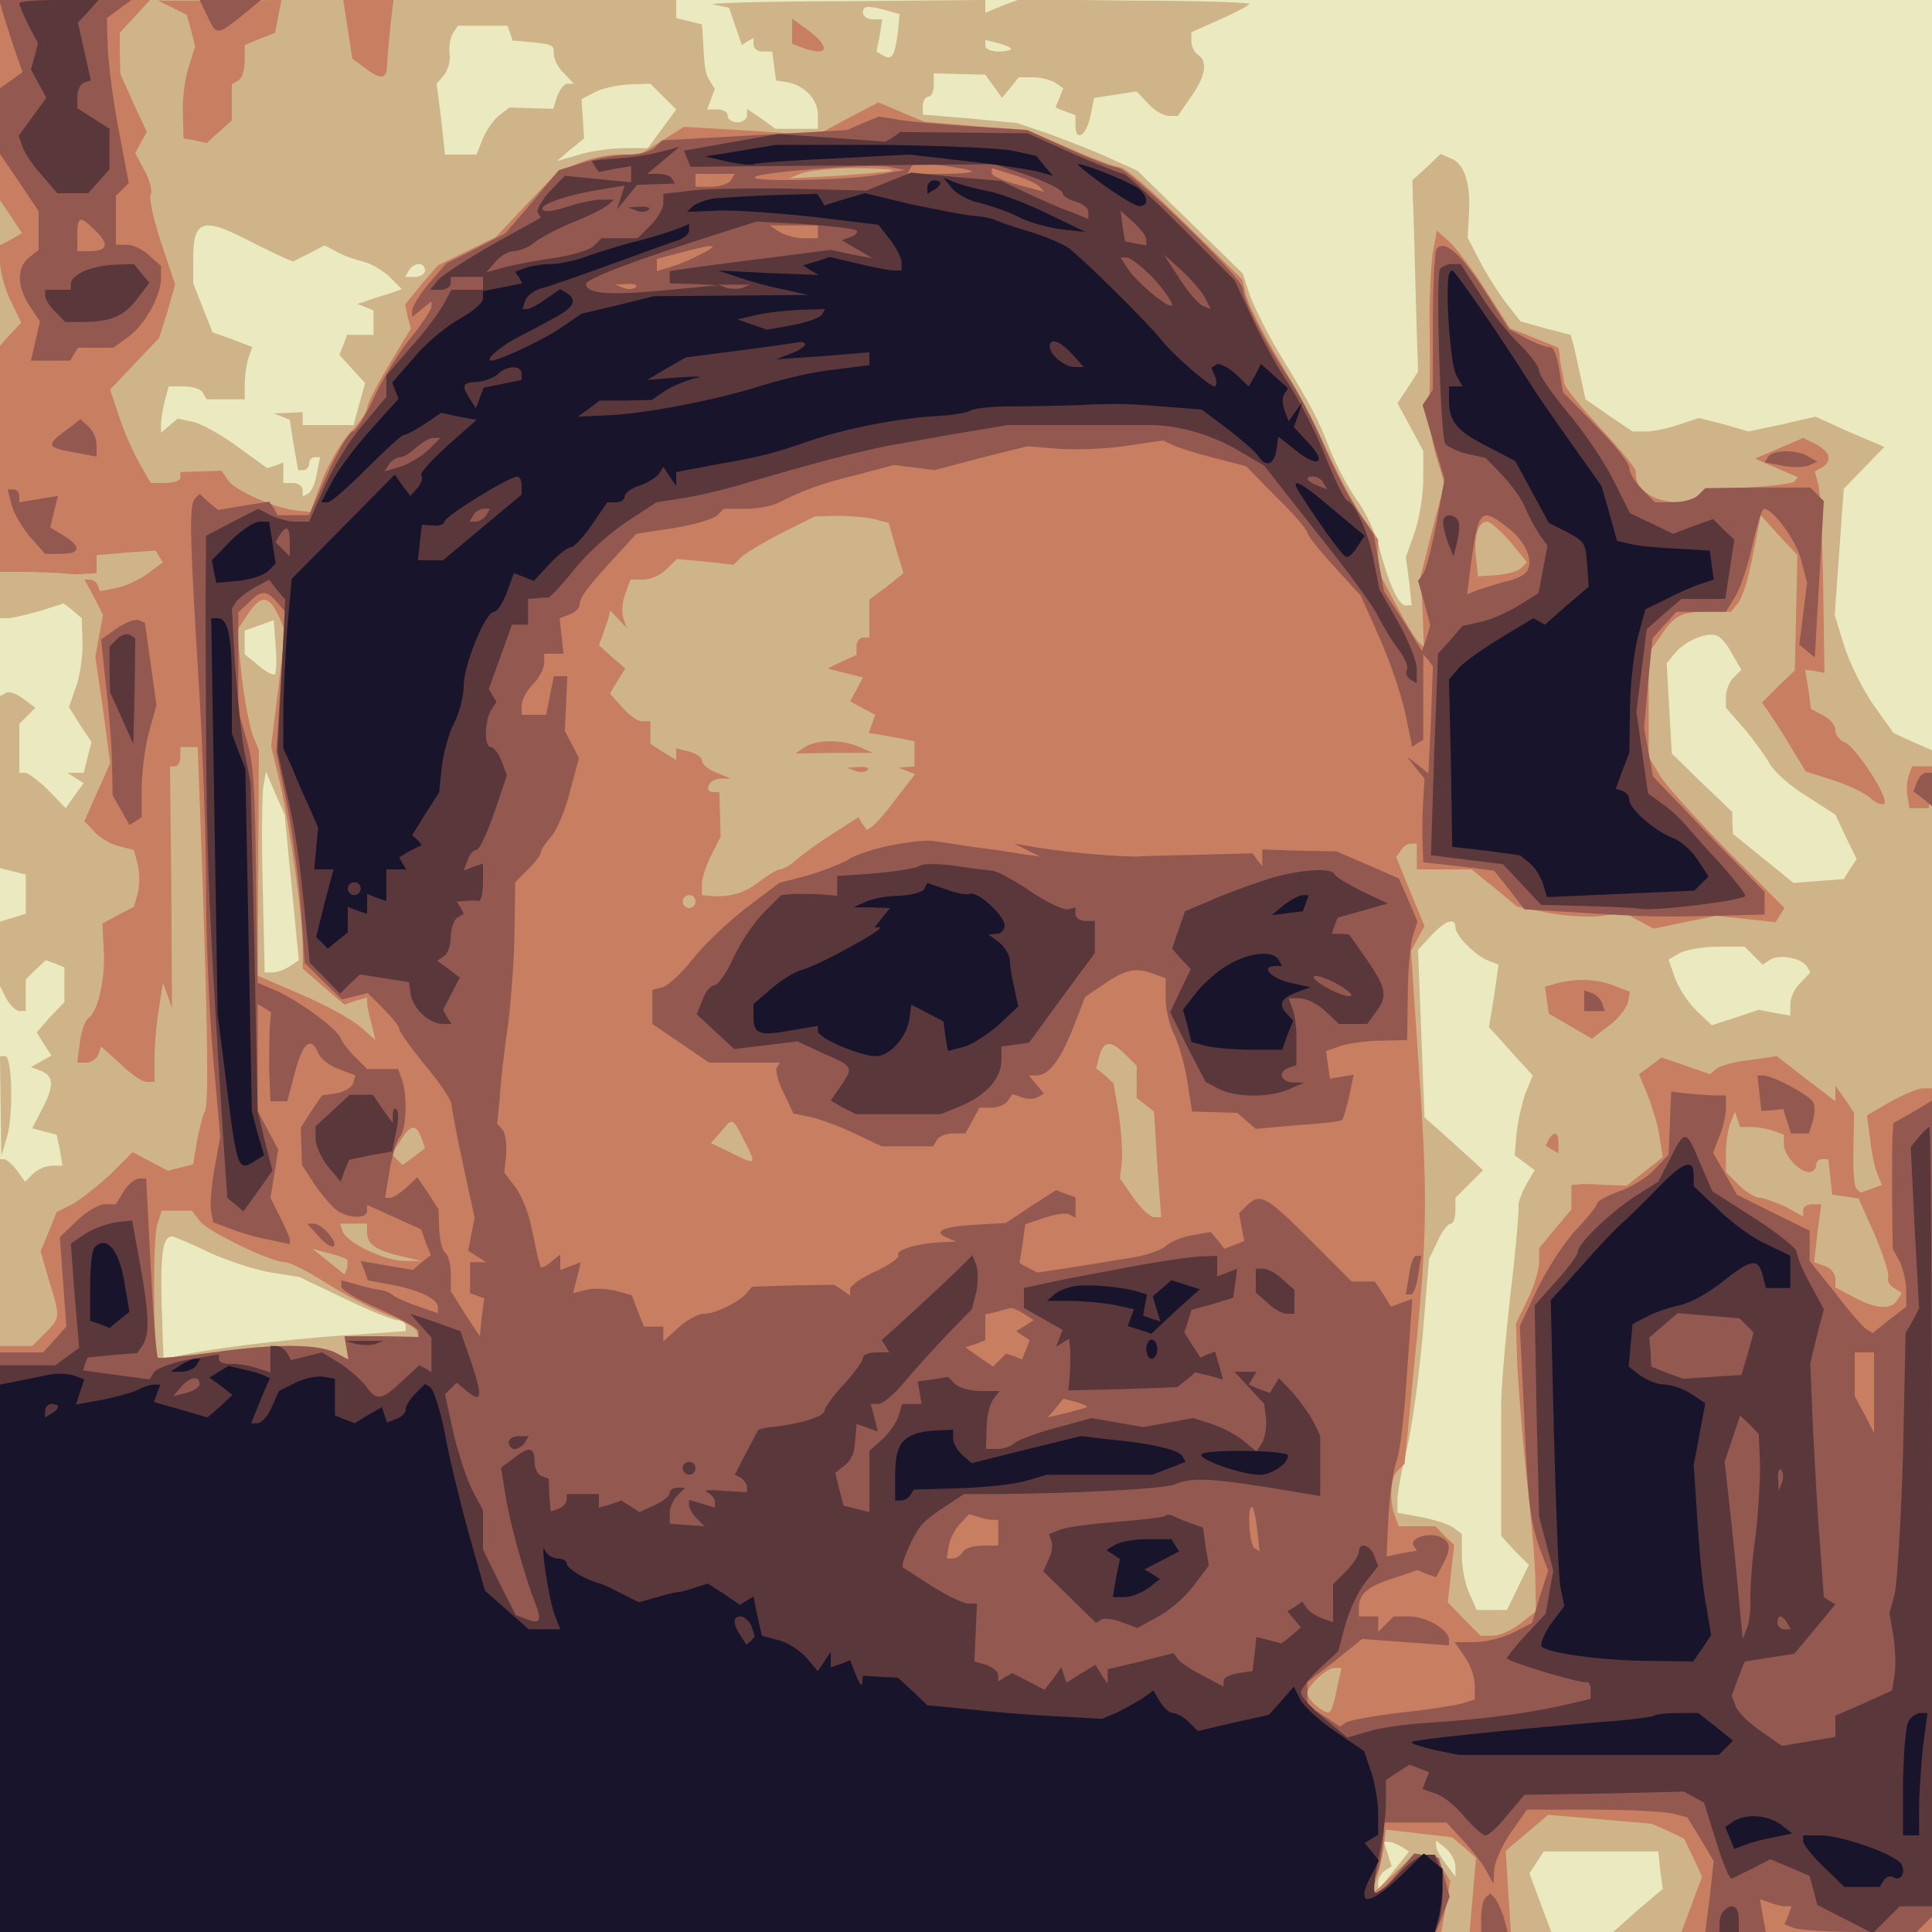 <?xml version="1.0"?><svg version="1.2" baseProfile="tiny-ps" viewBox="0 0 300 300" xmlns="http://www.w3.org/2000/svg" xmlns:xlink="http://www.w3.org/1999/xlink"><title>Oleg Morfiianets</title><g><g fill="#ebe9c0" transform="matrix(.1 0 0 -.1 0 300)"><path d="M0 1500V0h3000v3000H0V1500z"/></g><g fill="#cfb489" transform="matrix(.1 0 0 -.1 0 300)"><path d="M0 2520v-480h11c7 0 29 5 50 11l38 12 14-11 14-12 1-37c1-21-4-52-10-70l-11-31 17-27 18-27-6-24-6-24h-25l12-8 13-8-14-19-14-20-27 28c-15 15-32 27-36 27h-9v76l13 13 12 12-19 14c-10 8-23 12-27 9l-9-5v-267l20-5 20-5v-61l-20-6-20-6v-100l10-20c6-10 15-19 20-19h10v49l15 15 16 15 14-5 15-6v-54l-22-23-21-24 11-18 12-18-16-9-16-9 16-6c20-8 20-24 1-60l-15-29 19-5 19-5 5-24 4-24H81c-10 0-23-6-30-13l-12-12-13 18c-7 9-16 17-20 17H0V0h2409l-17 45-17 46 11 17 11 17h178l3-29 4-29-39-33-38-34h495v1835l-30 13-30 14-32 45c-17 25-37 66-45 92l-14 46 7 98 7 98 31 32 32 33-54 23-53 24-52-12-52-11-38 11-39 10-30-10c-17-6-41-11-52-11h-21l-37 25-36 25-7 32c-4 18-9 41-11 50l-5 18-39 10-39 11-25 32c-13 18-31 47-40 65l-17 33 2 37c3 47-7 78-28 86l-16 7-22-21-22-20 3-88c1-48 3-115 4-148l2-61-16-25-16-24 20-37 20-37v-44c0-24-6-61-13-82l-14-39 5-37 4-38h-10c-10 0-26 34-41 92-5 20-20 52-33 70s-32 53-42 78c-21 53-29 68-77 147-20 33-41 75-48 94l-11 34-82 80-82 80-40 18c-23 11-65 27-94 38l-53 18-73 7-73 6v14c0 8 4 14 9 14 4 0 8 8 8 18v18l40-1 40-1 13-18 13-18 13 16 13 16h22c11 0 27-4 34-8l13-9-6-15-6-15 15-6 16-6v-16c0-26 17-16 23 14l6 29 33 5 33 5 18-19c10-11 24-19 32-19h14l20 29c23 32 27 56 11 66-5 3-10 13-10 20v15l45 20c25 11 45 22 45 24s-80 5-179 5l-178 2-27-10-26-11v20l-222-2c-123 0-213-3-200-5l24-5 10-29 10-29 9 6 9 5v-10c0-6 6-11 14-11h15l3-22 3-23 19-3c27-6 46-27 46-51v-21h-66l-22 16-22 15v-10c0-6-7-11-15-11s-15 5-15 10c0 6-7 10-16 10h-16l6 16 6 16-7 11c-8 13-9 19-11 60l-2 29-20 5-20 5v28H0v-480zm1376 464 21-6-3-30c-5-36-9-42-23-34l-10 6 5 25 4 25h-15c-8 0-15 5-15 10 0 11 6 12 36 4zm-584-35 4-12 24-2c39-4 40-4 40-19 0-8 7-22 16-30l15-16h-10c-5 0-12-9-16-20l-6-19-34 1-34 1-17-13c-9-8-20-24-25-37l-9-23h-49l-6 55-7 55 12 14c6 8 10 23 8 33-1 10 1 24 5 31l8 12h77l4-11zm778-25c0-2-9-4-20-4s-20 4-20 9v9l20-5c11-3 20-7 20-9zm-540-74 20-20-22-30-22-30h-35c-20 0-52-4-71-10l-35-10 21 18 21 17-2 31-2 30 21 11c11 6 36 11 54 12l32 1 20-20zm-647-222c23-12 49-24 57-28l15-6 24 12 25 13 19-10c10-6 28-12 40-15 11-2 30-13 41-23l20-20-20-7c-10-3-26-8-34-11l-15-5 13-5 12-5v-38h-41l-6-16-6-15 20-22 20-22-9-32-9-33h-79v20l-22-1-23-1 13-5 12-5 6-39 7-39h8c5 0 9 5 9 10 0 6 4 10 9 10h8l-5-25c-2-14-8-28-13-31l-9-5v10c0 6-7 11-15 11h-15v32l-12-5-13-4-47 34c-26 19-57 36-69 38l-23 5-13-11-13-11v13c0 8 3 24 6 37l6 22h24c12 0 26-4 29-10l6-10h59v24c0 13 3 32 6 41l6 16-31 12-31 11-15 38-15 38v39c0 59 15 64 83 29zm277-48c0-5-7-10-16-10h-15l6 10c3 6 10 10 16 10 5 0 9-4 9-10zm-233-627c-3-2-15 4-26 14l-21 17v37l23 8 22 8 3-39c2-22 1-42-1-45zm2263 31 14-24-12-12c-7-7-12-20-12-30v-17l29-33c15-18 33-43 39-54 7-12 32-35 57-50l45-29 16-34 17-35-10-15-10-16-39-3-39-3-47 38-47 38-1 17v17l-47 45-47 46-4 70-4 70 13 16c16 19 49 33 65 27 6-2 17-15 24-29zM453 1622l11-113-15-10c-8-5-19-9-26-9h-12l-3 133c-2 72-1 143 1 156l4 23 14-33 15-34 11-113zm1807-62c0-13 32-45 52-52l15-6-7-49-8-48 14-15c7-8 22-25 33-37l21-23-11-27c-6-16-12-44-14-62l-3-35 15-11 16-12-14-24c-7-13-12-28-11-32s-4-67-13-140c-8-73-15-152-14-177V615l21-23 22-22-17-35-17-35h-47l-11 25c-7 14-12 41-12 59v34l-12 9c-7 6-30 13-50 17l-38 7v20c0 10 6 45 14 77 8 31 19 111 25 177l10 120 13 27c7 16 16 28 21 28 4 0 7 9 7 20v20l22 22 21 21-45 41-46 41-5 130-5 130 21 23c22 23 37 28 37 12zm463-44 14-14 12 8c15 9 49 2 57-11l5-9-15-16c-9-8-16-23-16-33v-18l-24 4-25 5-36-12-37-12-23 22c-13 12-28 35-34 51l-10 29 17 10c9 5 36 10 59 10h42l14-14zM325 1055c29-13 72-27 96-31l44-7 69-33c39-19 76-34 83-34s13-4 13-9v-8l-102-7c-97-7-207-21-254-32l-20-5-3 85c-2 80 2 106 16 106 3 0 30-11 58-25zm1852-923 11-7-24-30-24-30v12c0 6 5 15 10 18l11 7-6 19-6 19h8c4 0 13-4 20-8zm83-30V86l-15 20c-8 10-15 23-15 28v8l15-12c8-7 15-20 15-28zM1 1283l1-78 9 30c10 34 8 125-3 125H0l1-77z"/></g><g fill="#c77e61" transform="matrix(.1 0 0 -.1 0 300)"><path d="M0 2845v-156l17-25 17-26-17-10-17-9v-25c0-15 7-41 16-60l17-35-17-18-16-18v-351h48c27-1 53-2 58-3s17-1 27 0l17 1v28l46 4 46 3 5-9 6-9-24-18c-13-9-35-20-49-22l-25-5-3 9c-2 5-8 9-12 9h-9l15-27 14-28-6-32-6-33 12-82 11-83-20-45-20-45 15-16c9-10 26-20 39-23l23-6 6-23c3-12 3-32 0-44l-6-21-25-13-24-13 2-41c3-44-9-97-24-106-5-4-11-21-13-38l-4-31h14c8 0 16 6 19 13l4 12 30-27c16-16 34-28 41-28h12v38c0 20 3 55 7 77l6 39 7-19 7-20-1 188-2 187h8c4 0 8 7 8 15v15h27l7-192c9-269 10-364 4-374-3-5-8-25-12-45l-6-37-20-5-19-5-27 14-28 15-35-35c-20-18-46-39-59-46l-24-12-12-30-13-31 13-45c18-58 18-58-6-82l-20-20H0V0h2238l7 39 7 40-12 20-11 21h-33l-35-33-34-32 8 20c4 11 10 34 13 52l4 32 52-6 51-6 19-16 18-16-5-57-5-58h64l-4 63-4 63 33 28 33 28 81-7 80-7 25-11 25-12 14-29 14-30-16-43-16-43h389v1310h-14c-8 0-31-10-51-21l-36-21 5-37c2-20 7-44 11-53l7-18-16-6-17-6-6 6c-4 3-6 31-5 62l1 56-14 21-15 21v-24l-46 35-45 35-41-6c-23-2-47-9-52-13l-11-9-37 13-38 13-17-13-18-13 14-34c7-18 16-47 18-64l5-31-28-22-28-22-31 1c-16 1-36 2-42 1l-13-1v-38l-25-30-25-30v-21c0-12-8-39-18-59l-18-37 2-65c2-36 8-112 14-170 7-58 13-129 14-158l1-54-24-19c-13-10-32-19-43-19h-19l-26 26-25 26 5 44 5 45-15 14-14 15h-57l-6 16c-9 24-7 59 4 70l11 11 16 164c20 196 20 254 5 468l-11 164 10 19 11 20-22 53-22 54 7 10c3 6 10 11 16 11h9v-40h85l36-29 35-29 51-10c28-5 65-7 83-4l32 5 23-13 23-12 48 10 49 10 46-5 46-5 7 11 7 11-87 87c-48 49-96 102-106 118l-18 30v161l17 24c23 35 33 40 74 40h37l11 14c7 8 17 42 23 75l12 61 28-31 29-31-2-89-2-90-26-25-25-25 12-17c6-9 22-33 34-54l22-36 41-13c22-7 48-19 58-27 9-9 20-13 23-10 8 8-44 88-61 95-8 3-15 11-15 19 0 7-8 18-19 23l-19 10-4 31-5 30 15-2 15-3-2 135c-1 74-5 145-7 156l-6 22 11 6c17 11 13 24-9 36l-20 10-37-16-38-16 34-15 33-14-6-7c-4-3-37-7-73-9l-66-2-11-11c-14-14-57-12-77 3-16 12-19 18-19 35 0 5-25 35-55 67-30 33-56 64-56 70-1 5-2 15-4 20-1 6-3 16-3 23l-2 12-37 15-38 15-38 59c-20 32-46 66-57 76l-19 17-6-34c-3-18-6-74-5-123 1-50 0-103-1-120-1-16 4-49 11-73l13-43-19-72-18-72 3-55 2-55-10 10c-5 6-21 32-35 59l-26 49v49l-20 29c-12 15-38 63-58 106s-56 110-79 149c-23 38-44 81-48 95l-6 25-89 87c-48 48-93 87-100 87-6 0-42 13-78 29l-67 29-80 6-80 7-36 15-35 15-48-25-48-26-103 7-103 6-35-22-34-21h-32c-17 0-46-6-64-14l-32-14-48-50-47-50-45-22-45-22-26-30-25-31 4-19 5-18-34-57c-19-31-34-61-34-67 0-5-11-22-25-36-14-15-34-49-45-76l-18-49-19 2c-32 2-96 30-108 46l-11 16-32-1-32-1v-9c0-4-10-8-23-8h-23l-16 28c-9 15-24 48-32 72l-15 45 38 40 38 40 13 41 12 42-22 66c-12 36-19 69-16 74s-1 21-9 36l-15 28 9 17 9 16-21 45-20 45-1 32v32l24 26 23 25H0v-155zm1385-110c-5-2-44-5-85-8l-75-4 20 8c11 4 49 8 85 8 36-1 61-2 55-4zm-28-541 23-6 11-39 12-39-26-21-27-20v-59h-10c-5 0-10-6-10-13v-14l-22-10-23-11 27-7 28-7-10-19-10-18 20-11 19-10-5-14-5-14 35-6 36-7v-39l-12-1-13-1 13-5 13-5-28-36c-15-21-32-40-37-44l-10-7-7 10-6 10-39-25c-21-13-47-32-56-40-10-9-22-16-27-16-4 0-19-9-32-19-23-18-47-25-76-22l-13 1v18c0 9 7 30 15 45l14 28-1 35-1 34h-9c-16 0-8 20 10 21h17l-22 9c-13 5-23 13-23 19 0 5-9 11-20 14l-20 5v-18l-20 12-20 13v35h-13c-7 0-21 10-31 22l-19 21 12 20 12 19-21 18-20 18 9 25c5 14 9 27 8 29s4-4 12-12l14-15-5 15c-3 8-2 25 3 38l8 22h20c11 0 27 7 36 16l16 16 44-4 44-5 11 11c6 6 34 23 63 38l52 26 35 1c19 0 45-2 57-5zm988-35 26-32-9-9c-5-5-22-10-38-11l-29-2-3 28c-4 33 3 57 17 57 5 0 21-14 36-31zM432 2045l11-25-11-90-11-89 14-58c16-72 35-206 35-253v-34l32-28 33-28 17 6 18 5v-8c0-4 3-19 7-33l6-25-24 21c-13 11-54 34-92 50l-67 29 1 175 1 175-10 25c-5 14-13 56-17 93l-7 68 16 24c21 32 33 31 48 0zm648-445c0-5-4-10-10-10-5 0-10 5-10 10 0 6 5 10 10 10 6 0 10-4 10-10zm668-238 17-17v-50l13-10 14-11 5-82 6-82h-11c-6 0-20 13-32 30l-21 30 3 27c1 16-1 49-5 75l-8 46-13 12-14 11 5 19c7 25 18 25 41 2zm972-112c10 0 25-3 34-6l16-6v-15c0-17 24-43 39-43 6 0 11 5 11 10 0 6 4 10 9 10h10l3-27 3-28 21-3 20-3 25-56c13-31 23-61 21-66-2-6 2-13 9-17l12-8-7-11c-10-15-32-14-66 4l-30 16v13c0 8-7 17-16 20l-17 6 5 45 6 45h-14c-8 0-14-4-14-9v-10l-27 15c-16 7-34 14-40 14-7 0-22 9-33 20l-20 20v29c0 16 3 37 7 47l7 18 4-12 4-12h18zm-1565-20c20-39 20-40-18-21l-33 16 15 17c19 23 18 23 36-12zm-501 4 6-17-17-13-18-13-8 8-9 9 14 21c15 25 24 26 32 5zm-343-131c15-17 110-63 132-63 7 0 35-14 63-32 27-17 69-39 94-49 24-9 46-21 47-26l3-9-57 1h-58l3-18 3-18-19 10c-27 14-93 15-190 1-46-6-85-10-87-8-7 7-8 184-1 206l7 22h47l13-17zm259-17c0-18 13-27 54-37l31-7h-25c-30-1-92 28-98 46l-4 12h42v-14zm-31-42c1-1 1-7 0-13l-4-10-25 20-25 20 25-7c14-3 27-8 29-10zm1537-666c-3-17-8-34-11-36-6-6-35 18-35 29s30 39 42 39h11l-7-32zm-826 1462-15-10 60 1h60l-20 9c-27 12-67 12-85 0zm78-37c7-3 16-2 19 1 4 3-2 6-13 5l-19-1 13-5zM268 2988l22-11 7-25 6-24-10-32c-6-18-10-50-9-72l1-39 18-3 18-4 20 18 19 17v56l10 6c6 3 10 17 10 31v24l24 10 23 9 5 25 5 26-96-1h-96l23-11zm272-33 7-46 19-14c25-19 34-19 35 3 0 9 3 36 5 60l5 42h-78l7-45zm690-3v-20l16-6c40-15 45 0 9 27l-25 18v-19zm1734-1156c-3-8-4-23-2-33l3-18h30l3 33 3 32h-32l-5-14zm-547-323-18-5 3-21 3-21 33-19 34-20 26 20c15 11 28 28 30 37l3 16-26 10c-27 10-56 11-88 3zm-12-242-5-10 10-6 10-6v15c0 18-6 21-15 7z"/></g><g fill="#935850" transform="matrix(.1 0 0 -.1 0 300)"><path d="M5 2978c4-13 12-38 18-56l12-34-18-13-17-12v-102l30-44 30-45v-60l-15-12c-19-16-19-44 1-75l16-24-7-31-7-30h61l6 10 6 10h55l22 16c26 18 52 64 52 92v19l-18 16c-10 10-26 17-35 17h-17v76l10 10 10 10-17 89c-9 50-16 107-16 129l-1 38 19 14 19 14H-1l6-22zm144-337c21-21 18-31-11-31h-18v25c0 30 4 31 29 6zm173 334c14-30 15-30 53 0l30 25h-95l12-25zm1018-166-25-11-144-8-143-8-11-11c-6-6-24-11-40-11s-48-5-69-12l-40-12-41-49-42-49-46-24-46-23-27-31c-14-17-26-36-26-42v-10l15 12 15 12v-8c0-5-16-29-35-52-19-24-44-66-56-93-13-27-27-49-31-49-5 0-23-29-39-65l-29-65h-49l-6 11-7 10-39-6-40-7-15 12-14 13-7-7c-9-9-9-48 5-276 7-107 12-257 12-332 0-76 5-193 11-260l11-123-9-50c-5-27-7-57-5-67l3-16 27-10c15-6 42-14 60-17l32-7v7c0 3-7 19-15 35l-15 30 6 37 6 38-16 30-16 30v166l10-6 11-7-2-21c-1-12-1-43-1-69l2-48h26l12 45c12 46 25 57 36 30 3-8 17-20 32-25l26-10-4-13c-3-6-14-13-27-15l-21-3-17-25-16-25 1-29 1-29 18-28c10-15 25-33 33-40 18-15 50-17 50-3v9l42-19 42-19 7-20 8-20-14-11-14-12-41 7-40 7 6-15 5-15 37-7c43-8 72-22 72-35v-9l-32 11c-18 6-35 14-38 17s-12 7-20 8-25 5-38 9l-22 6v-10c0-5 27-21 60-35 33-15 60-30 60-34v-9l-57 1h-58l3-18 3-18-19 10c-27 14-93 15-190 1-46-6-85-10-87-8s-7 65-11 141l-7 137h-11c-6 0-17-9-24-20l-12-20h-17c-9 0-29-11-44-26l-26-25 5-70 5-69-18-20-18-20H0V0h2230l11 28 10 27-8 30-9 30-19 4-19 3-28-33-28-33-6 7-6 6 8 18c7 17 9 26 13 66l1 17h96l26-28c14-15 30-36 36-47l11-20 1 20c0 11 11 37 25 58l26 37h102c56 0 112-3 124-6l23-6 21-34 20-34-6-55-7-55h94l-5 26-4 25 14-5c8-3 19-6 25-6h10l-5-14-6-14 15-6c9-3 55-6 103-6h87l12 12 12 12v1267l-30-18-30-17-1-16c-1-8-1-52-1-97l1-82 11-20c5-11 10-31 10-45v-25l-26-20-26-21-10 6c-5 3-27 28-48 56l-40 50v47l-57 28-56 28-18 32-19 33 10 26c6 14 10 34 10 44v19h-17c-10 0-29 2-43 3l-25 3-2-49-2-49-22-23c-12-13-37-28-55-34-19-7-34-15-34-19 0-3-15-22-33-41s-45-61-60-92l-27-57 6-123c6-149 10-180 25-223l13-34-13-40-12-41-29-15c-16-8-43-15-60-15h-31l15-22c9-12 16-32 16-45v-22l-19-6c-11-3-53-10-94-14-41-5-80-12-86-15l-10-7-26 17-25 16v36l43 33 42 34 68-5 67-5v9c0 15-34 35-60 36h-26l-12-12-12-12v24h-30v13c0 22 14 34 53 46l38 13 14-6 15-5 10 19c14 26 13 37-5 44s-47-3-40-14l5-8-24-4-23-5 3 63c2 35 8 74 13 87s12 74 16 137l8 113-17-6-16-6-12 19-13 20h-36l-65 65c-68 68-77 73-98 53l-12-12 4-22 4-21-15-6-16-6-10 13-11 13-28-5c-15-2-34-10-42-17s-35-16-60-19c-25-4-66-11-92-15l-47-7-14 7-14 8 5 30 4 30 30 10c17 6 34 8 39 5l9-5v32l-15 5-15 6-39-25-39-26-51-3c-49-3-64-11-38-21l12-5-25-1c-36-2-70-12-65-20 2-4-14-15-35-25-22-10-40-22-40-28v-10l-12 9-13 8-64-1-63-2-7-8c-10-14-49-34-68-34-9 0-27-10-40-22l-23-21v23h-30l-10 25-9 24-26 7c-14 3-34 4-45 1l-20-5 6 24 6 24-16-6-16-6v24l-15-12c-8-7-16-10-16-6-1 3-2 9-4 14-1 4-5 25-10 47-4 22-16 50-25 62l-17 22 3 28c1 15-1 32-5 38l-9 10 4 40c1 22 7 74 13 115 5 41 10 108 10 148l1 72 20 20c11 11 20 23 20 27 0 3 7 14 16 24 8 9 22 41 29 70l14 52-11 21-11 21 2 43 2 42h-21l-6-30-6-30h-38v15c0 8 8 23 18 33 9 9 17 24 17 32v15h30l-3 28-3 27 16 6c8 3 15 10 15 15 0 11 11 26 56 75l32 35 58 9c31 5 62 14 68 20l10 10h33c18 0 41 4 51 9 39 20 70 31 124 44l56 15 32-4 31-4 72 19 72 18 50-4c28-2 75 0 106 5l55 8 15-7c8-4 36-13 64-20l50-13 47-48c27-26 48-51 48-55s19-28 42-53l41-45 29-65c16-36 34-89 40-117l11-53 8 6 9 5v133l8-9 7-10-3-83-4-83-16 13-17 13 13-17 14-17-2-33c-1-18-2-47-1-65l1-32 55-6 55-7 24-30 23-30 84-5c109-7 130-7 217-5l72 2v35l-87 89-86 90-7 37-7 38 6 70 7 70 18 20 19 21h77l14 23c8 12 20 48 27 80 7 31 15 57 18 57 15-1 50-49 58-80l9-35-6-48-6-48 12-10 12-10 7 122 7 121-10 10-11 11h-81l-82-1-11-11c-6-6-24-11-39-11h-28l-20 20c-11 11-20 26-20 33 0 8-23 37-52 66l-51 52-6 36c-3 20-9 35-14 34-4-1-20 5-36 13l-28 15-38 60c-37 57-61 79-74 65-3-3-6-54-6-112v-107l-8-12-8-12 17-58 17-57-12-66c-7-36-16-72-20-79l-9-13 10-35 9-34-6-20-7-20-29 47-30 46-8 44-8 44-26 39c-14 21-38 67-52 102-15 35-40 82-55 104-34 50-70 120-70 137 0 16-178 188-195 188-7 0-41 13-76 29l-64 29-90 6c-49 3-101 8-115 11l-25 4-25-10zm25-80c-45-9-201-12-193-4s180 21 208 16l25-5-40-7zm144 5c2-2-19-4-48-4h-52l5 9 6 9 43-5c23-3 44-7 46-9zm104-23 9-9-41 11c-23 6-41 14-41 18v8l32-10c17-5 36-13 41-18zm-478 9c-3-5-17-10-31-10h-24v20h61l-6-10zm135-80v-10h-22c-13 0-30 5-38 10l-15 10h75v-10zm-180-34c-14-7-35-17-47-20l-23-7v19l38 10c52 14 61 13 32-2zm-103-52c-3-3-12-4-19-1l-13 5 19 1c11 1 17-2 13-5zm1355-374c27-21 40-51 29-67-3-6-18-13-33-16-14-4-34-10-43-13l-17-7 7 54c11 78 15 82 57 49zM430 2065l13-15-7-108-7-109 15-75c9-42 19-116 23-164l6-89 29-29 29-28 20 5 20 5 24-24c14-14 25-28 25-32s18-29 40-56c22-26 40-53 41-60 0-6 8-48 18-94l18-83-5-25-5-26 14-9 14-9h-25v-48l11-4 11-4-4-29-3-30-23 35-22 35v27c0 15-4 29-8 32-5 3-9 19-10 36l-1 32-16 25-17 25-17-16c-10-9-21-16-25-16h-8l7 43c4 23 11 46 16 52 10 10 12 65 3 89l-6 16h-48l-19 19c-10 10-20 23-22 29-5 14-66 59-101 74l-28 12-2 126c-2 190-4 212-16 255l-12 40v154l16 15c19 20 28 20 44 1zM1590 960l15-10-14-9-13-8 10-7 11-7-6-15-6-15-12 5-13 4-10-10-10-10-22 15-21 15 16 5 15 6v40l18 4c9 3 19 5 22 6 3 0 12-4 20-9zm1320-122v-63l-15 29-15 28v68h30v-62zm-1222-23c-2-1-16-5-32-9l-29-7 12 14 12 15 20-5c11-3 18-7 17-8zm264-189 4-35-8 5c-8 5-12 64-4 64 2 0 6-15 8-34zm-411 14h9v-40h-24c-14 0-28-4-31-10-3-5-10-10-16-10h-9l3 18c1 10 9 26 17 35l15 16 13-4c8-3 18-5 23-5zM100 2330c-29-22-27-25 18-33l32-6v18c0 10-6 23-13 29l-12 11-25-19zm2646-39-6-9 27-5c15-3 33-3 41 0l14 6-14 8c-17 11-55 11-62 0zM18 2216c4-14 17-36 29-50l23-26h25c30 0 32 11 4 28l-21 13 6 25 6 24-30-5-30-5v10c0 5-4 10-9 10h-9l6-24zm163-192-24-17 8-76c5-42 9-96 9-121l1-45 13-23 13-23 10 6 9 6v44c0 25 5 64 11 87l12 43-9 64-9 64-10 4c-6 2-21-4-34-13zm2796-238-6-15 15-11 14-12v52h-9c-5 0-11-6-14-14zm-1590-98c-27-5-59-15-70-23-12-7-41-18-65-25l-42-11-53-40c-28-22-65-57-82-79-16-21-37-40-46-43l-16-4v-53l44-30 44-30h110l-5-8c-2-4 2-22 11-39l15-32 29-6c15-4 46-15 68-26l40-19h80l6 10c3 6 15 10 25 10h19l11 20 11 20h19c10 0 22 5 25 11l7 10 15-5c8-3 19-3 24 0l10 6-12 14-11 14h11c19 0 36 21 57 73l19 49 25 17c36 25 52 29 78 20l22-8v-31c0-17 6-43 14-58 7-15 16-47 20-73l7-45 35-1 35-1 14-12 15-13 66 6c36 2 67 6 68 8 2 2 7 19 11 37l7 33-19-3-18-3-3 22-3 21 23 8c13 4 41 8 63 8l40 1 1 70c0 39 4 80 8 92l7 22-14 33-15 34-48 21-49 21-57 1-58 2v-26l-8 10-7 10-75-2c-41-1-88-2-105-3-35 0-105 6-155 14l-35 6 20-10 20-10-30 4c-16 3-50 8-75 11-25 4-52 8-60 9-8 2-37-1-63-6zm1073-242v-16h32l-4 12c-2 6-10 14-16 16l-12 4v-16zm272-143 3-28 17 1 17 2 6-19 6-19h28l6 20c3 11 4 24 0 29-6 11-63 41-77 41h-9l3-27zM495 1080c10-11 20-18 23-15 7 6-18 35-31 35h-10l18-20zm1693-60-5-30h8c4 0 9 14 11 30l5 30h-8c-4 0-9-13-11-30zm119-966c-4-4-7-18-7-31V0h41l-6 23c-4 12-10 25-14 30l-7 7-7-6z"/></g><g fill="#59373a" transform="matrix(.1 0 0 -.1 0 300)"><path d="M30 2995c0-4 7-19 14-34l15-28-5-20-6-21 12-22 12-22-22-30-21-29 6-17c3-9 16-29 30-44l24-28h48l16 18 17 19v63l-25 16-25 16v18c0 10 5 20 11 22l10 3-10 45-10 45 16 17 16 18H92c-34 0-62-2-62-5zm1357-208-12-7-83 6-83 6-74-13-73-13 5-12 5-13 236 2 237 2 53-18c28-10 52-22 52-27 0-4 9-10 20-13s20-10 20-16v-11l-27 11c-16 5-46 19-68 29l-40 19-70 6-70 7-35-14-35-14-115 3c-63 1-134 0-157-3l-43-5v-15c0-8-9-23-20-34l-20-20h-56l-12-12c-6-6-35-15-64-19s-64-11-78-15l-25-7 14 16c7 9 20 17 29 17 8 0 23 6 31 13 9 7 36 22 61 32s49 22 54 27l10 8h-21c-11 0-34-5-52-11s-35-9-38-5c-8 7 32 22 85 31l42 7-6-19-6-18 16 19 15 19 30 1 29 1-5 8c-2 4-12 7-21 7h-17l25 21 25 21-30-8c-16-4-41-8-55-9s-31-3-38-3l-13-2 5-9 6-8 25 5 25 4v-25l-52 5-51 5-24-25c-12-13-20-28-18-32l5-8-74-41c-40-23-79-48-86-56l-12-15h16c9 0 16 5 16 10v10h50v-20h-49l-12-22c-7-13-29-43-51-67l-38-44v-33l-35-42c-20-22-47-66-60-96l-25-56h-21c-11 0-29 5-39 10l-19 10-41-21-40-21v-32c-1-17-1-137 0-266 1-213 5-296 26-627l7-103 12-10 13-11 23 32 22 31-12 47-11 46-5 255-6 255-9 45c-5 25-11 86-15 135l-5 90 7 11c5 6 18 16 29 22l22 12 12-16 13-15-6-118-6-118 13-59c15-63 22-113 31-209l6-60 24-24 23-24 15 15 16 15 38-6 38-6 3-20c4-22 29-45 50-45h13l-7 11-6 11 13 25 13 25-17 13-18 13 10 7c6 3 11 17 11 30s5 27 10 30l10 6-5 10-6 9 13 1c7 1 16 1 21 0 4 0 7 12 7 29v29l-15-5-15-6 6 16c3 9 9 16 13 16 6 0 19 28 38 86l10 30-8 22c-5 12-12 22-17 22-10 0-10 41 1 58l8 12-6 10-6 10 18 50 18 50h25v40l13 1c6 1 15 1 18 1s21 19 40 43 55 57 81 74l47 31 38 6c21 3 61 12 88 20 122 36 165 47 225 60 8 2 56 10 105 19l90 15h225c44-1 95-16 139-43l34-20 81-103c46-57 89-116 96-131 8-16 22-39 32-52s15-27 13-31c-3-5-1-11 5-15l10-6v22c0 12-13 45-29 73l-29 51-8 40c-7 42-28 91-41 97-5 1-21 34-36 72s-41 87-56 110c-16 23-41 68-56 101l-28 60-83 83c-45 45-86 82-89 82-4 0-39 14-78 31l-71 32-99 1-99 1-11-8zm393-159v-9l-17 3-16 3-4 24-3 24 20-18c11-10 20-22 20-27zm-450 14c3-2-1-7-9-10l-14-5 24-14 24-14-33 6-32 7-93-12c-50-6-107-14-124-16l-33-5v-19l38-1 37-2-85-8c-85-8-120-5-120 10 0 8 76 37 205 78l60 19 75-4c41-3 77-7 80-10zm461-74c16-18 29-36 29-41 0-11-54 33-69 56l-11 17h10c6 0 24-15 41-32zm80-30 9-18-12 5c-7 3-24 22-37 43l-24 37 28-25c15-14 31-33 36-42zm-718 15c-7-2-19-2-25 0l-13 5h50l-12-5zm-488-252c-11-10-31-22-44-26l-24-7 7 11c4 6 12 11 17 11 6 0 17 7 25 15 9 8 21 15 27 15h11l-19-19zm1390-51 6-10-15 6c-18 7-21 14-7 14 6 0 13-4 16-10zm-1300-50c-3-5-11-10-16-10h-10l6 10c3 6 11 10 16 10h10l-6-10zm-305-42v-22l-11 11-11 11 6 11c11 17 16 13 16-11zm538 515c7-3 16-2 19 1 4 3-2 6-13 5l-19-1 13-5zm-855-93c-13-5-23-14-23-20v-10H70v-9c0-5 7-17 16-25l15-16h27c44 0 66 10 85 36l19 25-12 14-12 15-27-1c-14 0-36-4-48-9zm2103 2c-7-11 1-258 8-271 4-5 19-12 35-16l28-6 26-27c14-15 31-38 36-52 6-14 16-32 22-41l12-16-7-37-7-37-32-20c-18-11-44-22-59-25l-27-6-19-22-19-21-6-156-5-157 56-7 56-7 29-31 30-32 72-2c39-1 76-3 81-4 18-5 164 13 164 20 0 4-17 25-37 48-21 22-45 50-54 60-9 11-26 27-38 35l-22 16-9 63-9 64 8 64 8 64 27 24 27 23h68l7 46 7 46-17 16-16 16-31-11-31-12-33 16-34 16-27 54c-15 29-47 76-71 104-23 28-43 56-43 63s-14 25-30 41c-17 16-45 51-61 77l-31 48h-13c-8 0-16-4-19-8zm5-394c0-7 4-22 8-32l8-20 6 24c3 13 4 27 1 32-8 12-24 10-23-4zM182 2008l-12-12v-35l1-36 18-40 18-40 2 82 1 82-8 5c-5 3-14 0-20-6zm1247-352c-5-5-53-12-111-15l-18-1v-31l-22 2c-13 1-33 1-44 1l-21-2-27-27c-15-15-36-46-47-70s-24-43-30-43c-5 0-14-10-18-22l-9-23 29-27 29-27 49 6 49 6 41-19c46-20 47-21 26-51l-15-22 19-11 20-10h132l32 13c39 17 62 43 62 71v21l22 3 21 3 51 70 51 69v50h-15c-8 0-15 5-15 10v11l-12-3c-7-1-33 11-58 28s-52 32-60 32c-8 1-35 4-60 8-25 3-48 3-51 0zm531-24c-25-8-62-22-82-31l-38-16-10-29-10-29 14-16 15-16-16-33-16-34 27-54 28-54 19-10c25-14 78-15 109-2l25 11h-17c-20 1-24 17-7 23l12 4v35c1 19-2 42-6 52l-6 17h17c10 0 28-9 40-20l21-20h44l13 18c19 25 17 37-13 81l-28 40-13 1h-14l4 12 5 13 39 11 39 11-40 19c-22 11-41 22-43 27-6 11-63 6-112-11zm138-178c-6-6-58 20-58 29 0 4 14 0 31-8 17-9 29-18 27-21zM516 1275l-26-24v-19c0-11 9-30 19-43l20-24 6 17 7 17 33 7 34 6 6 30c4 16 4 32 1 35-3 4-6 0-6-8v-13l-16 22-15 22h-36l-27-25zm2464-40-13-16 6-125 7-126-10-19-11-19-4-188c-3-103-9-201-13-217l-8-30 6-35c3-19 4-46 2-60l-4-25-44-20-44-19v-33l-41-7-42-7-33 23c-19 13-36 30-39 39l-6 16 10 27 10 26 38 6 39 6 32 38 32 39-9 5-9 6-6 83c-4 45-8 127-11 181l-4 99 10 42 11 42-21 39c-12 21-21 44-21 50 0 5-29 29-65 52l-66 42-20 46c-21 51-23 51-47 2l-17-33-35-22c-40-26-90-74-90-87 0-5-15-25-34-46l-33-37 3-164 4-164 11-42 11-42-6-33-6-34-30-32c-17-18-30-35-30-37 0-5 113-39 123-37 4 1 7-4 7-12v-14l-47-11c-57-12-114-20-203-26-36-2-79-8-96-14l-32-9-36 30c-20 16-36 34-36 40 0 5 13 22 29 37l29 27 11 41c6 22 20 52 31 66l20 25-6 16c-7 18-24 22-24 6 0-5-9-19-20-30l-20-20v-59l-17 6c-10 4-21 11-24 16l-7 10-11-8-12-7 11-13 10-12-15-13-15-12-19 5-20 5-3-27-3-26-22-3c-13-2-23-7-23-12v-9l-32 17c-18 9-36 21-39 26l-7 9-51-13-51-12v-23l-10 15-9 15-23-14-22-14-4 12-4 12-13-18-13-17-25 13-25 13-11-6-11-7v10c0 5-8 12-19 16l-18 5 2 45 2 45h-14c-7 0-32 12-56 27-23 15-43 28-45 29-5 3 18 56 31 68 6 7 24 20 38 29l26 17h49c123 1 261 8 278 15 28 12 58 10 184-11l42-7v94l-11 22c-6 12-21 32-32 45l-21 22-7-11-7-12-17 6-16 7 6 10 6 10h-34l23-25 23-25 3-23c1-13-2-30-6-37l-9-14-18 15c-10 9-32 21-49 27l-31 10-39-7-39-7-40 7-40 7-55-15c-30-8-59-19-65-24-5-5-17-9-26-9h-18l1 33c0 17 5 38 11 45l9 12h-29c-16 0-34 5-40 11l-11 11-23-4-24-3 3-17 3-18h-30l-6-19c-3-10-14-26-25-36l-20-18v-95l-20 5-20 5-7 26-6 25 14 11c8 6 14 17 15 24 1 6 2 19 3 27l1 14 17-6 16-6-5 21-6 22h12c7 0 26 16 42 36 16 19 46 52 66 73l37 38 7 27c3 14 3 33 0 41l-6 16-28-28c-16-15-48-45-71-66l-42-38 6-9 6-10h-20c-12 0-21-4-21-8 0-5-13-24-30-42s-30-37-30-41c0-8-34-19-73-24-15-1-29-4-30-6s-10-19-19-36l-17-33 10-5c5-4 9-10 9-14v-8l-37 2c-21 2-32 1-25-2 6-3 12-9 12-15v-9l-20 6-20 6v-8c0-5 5-14 12-21l12-12-27 2-27 2v16c0 9 5 21 12 28l12 12h-12c-7 0-12-4-12-8 0-5-11-14-23-19l-24-11-14 9-14 9-17-6-18-5v21h-50v-9c0-5-6-11-13-14l-12-4-2 25-1 26-11 4c-6 2-11 12-11 23 0 22-8 24-33 4l-19-14 7-43c7-45 30-126 46-167 11-28 8-34-14-25l-16 6-26 51-25 51v61l-16 30c-9 17-22 57-30 90l-13 60 9 9 9 9 16-13c23-19 25-10 7 44l-17 49-39 14-39 13 16-18 17-19v-54l-9 6-10 5-27-25c-32-30-39-31-56-7-7 9-25 25-40 35l-28 17-24-6-24-6-6 11c-4 6-11 11-17 11h-9v-41l-22 7c-13 4-31 7-40 6-10 0-18 3-18 7v8l-47-8c-26-5-50-14-54-20l-7-11-51 7-52 7 3 10 4 10 39 4 38 3 9 13c11 18 9 51-5 128l-12 65-25-3c-14-2-35-10-48-18l-22-15 6-81 7-81-18-13-19-14H0V0h2228l6 16c3 9 6 28 6 44s-3 35-6 44l-6 16h-15c-8 0-27-14-43-32-16-17-32-29-35-27-3 3 0 30 7 60 6 30 11 68 10 85v30l18 12 19 12 15-6 15-6-5-13-5-13 20-7c11-3 31-19 45-36 14-16 28-29 33-29 4 0 20 14 34 32l26 31 124 2 124 3 16-9 15-8 19-61c10-33 21-59 24-57 3 1 18 9 33 16l27 14 31-13 30-13 6-22 6-23 43-22 43-22 21 21 21 21h50v605c0 333-2 605-4 605s-9-7-16-15zm-268-293 11-11-9-33-10-33-45-3-45-3-25 9-25 10-1 22-2 23 22 19 22 19 48-4 48-4 11-11zM310 851c0-5-9-11-21-14l-20-5 12 14c13 16 29 19 29 5zm2423-127c0-27-3-76-7-109-5-33-8-76-8-95 1-19-2-42-6-50l-6-15-7 75c-4 41-10 103-14 137l-7 63 12 36 12 36 15-14 14-15 2-49zm34-26-5-13-1 19c-1 11 2 17 5 13 3-3 4-12 1-19zm8-218 6-10h-10c-6 0-11 5-11 10 0 6 2 10 4 10 3 0 8-4 11-10zm-1040 549c-55-10-110-21-122-24l-23-5v-31l30-17 30-17-5-13-5-13 10 6 10 6 2-18c0-10 0-28-1-40l-2-22 85 2 84 3 14 11 14 12 21-5 22-6-6 22-6 21-12-4-11-5-13 20-12 19 6 18 5 17 33 9 32 10 3 22 3 23-15-6-16-6v32l-27-1c-16-1-73-9-128-20zm215-17v-19l18-16c10-10 24-17 30-17h12v37l-18 16c-10 10-24 17-30 17h-12v-18zM553 913c9-2 23-2 30 0l12 5h-60l18-5zm237-153c0-5 4-10 9-10 6 0 13 5 16 10l6 10h-15c-9 0-16-4-16-10zm270-40c0-5 5-10 10-10 6 0 10 5 10 10 0 6-4 10-10 10-5 0-10-4-10-10zm749-74c-2-2-35-6-74-9-38-3-78-8-88-12l-18-7 4-12c2-6 0-19-5-28l-8-18 41-40 41-40 8 5c5 3 19 1 32-4l24-9 31 17c18 9 43 31 56 48l24 32-5 30-4 29-17 6c-9 3-21 8-27 11-5 3-12 4-15 1zm868-613c-4-3-7-12-7-20V0h30v20c0 20-11 26-23 13z"/></g><g fill="#17142c" transform="matrix(.1 0 0 -.1 0 300)"><path d="m1150 2766-55-9 35-8c19-4 37-6 40-4 4 2 59 6 124 9l118 6 87-10c47-5 97-13 111-16l25-7-13 15-13 16-37 8c-20 4-111 8-202 9h-165l-55-9zm525-23c29-26 85-63 94-63 15 0 14 15-1 27-17 13-106 47-93 36zm-235-34v-10l10 6c6 3 10 8 10 11 0 2-4 4-10 4-5 0-10-5-10-11zm38-1c7-9 27-20 43-23 16-4 43-13 59-21 16-9 46-17 67-20l38-4-60 29c-33 16-73 31-90 34-16 3-39 9-50 13l-20 8 13-16zm-368-16c-14-2-29-8-34-12l-9-9 49 2c27 1 94-4 149-10l99-12 18-23c10-13 18-29 18-35v-13h-12c-7 0-33 5-57 11l-43 10-20-7-21-6 12-8 12-7-78 3-78 4 30-10c17-6 48-15 70-19l40-9-120-1-120-1-56-14-56-13-29-20c-25-18-98-53-111-53-11 0 11 20 37 34 17 9 44 23 60 32 31 16 37 28 20 39l-10 6-22-15c-12-9-26-16-30-16h-7l5 14c3 8 15 16 27 19s60 20 107 37 93 34 103 37c9 3 17 10 17 15v10l-17-7c-10-4-36-12-58-18-22-5-57-16-78-23-20-8-48-14-61-14-14 0-31-3-40-6l-16-6 6-9 5-9-30-6-31-6v-12c0-6-16-20-36-31s-52-37-70-59l-35-40 5-13 5-12-43-48c-24-26-51-63-60-80l-17-33h10c5 0 32 24 61 53 28 28 54 52 58 52s18 8 32 17l25 17 28-6 27-5-45-40c-25-22-43-43-41-46 3-3 1-11-5-19l-12-13-12 16-12 17-80-81-80-81-7-77c-3-42-6-102-6-131v-55l14-31c7-18 19-45 27-62l13-30-3-32-3-33h30l-14-52-13-53 9-9 9-9 16 13 15 12v40l15-6 15-5v31l15-6 15-5v49h31l-6 9-5 10 17 10 18 9-7 8-8 7 21 34 21 33 4 40c3 22 11 52 19 67s15 42 15 58c0 33 34 115 47 115 5 0 14 14 20 30l11 30 16-6 15-6 24 26c13 14 28 26 33 26s20 16 33 35l24 35h13c8 0 14 4 14 9s10 13 23 17c12 4 25 12 30 18l7 11 10-15 10-15v22l58 11c74 13 90 17 148 37 57 20 142 36 199 39 22 1 45 5 51 8 5 4 35 7 65 7s77 1 104 2c65 3 80 2 141-3l50-4 40-30c21-16 43-35 47-41 12-19 25-16 29 8l3 21 28-22c35-28 48-18 18 13l-22 24 7 19 6 19-11-15-10-14-6 16c-4 10-4 21-1 26l6 9-21 19-21 19-9-18-10-17-21 20c-12 10-25 17-29 14l-8-5 6-14c3-8 2-15-1-15-8 0-66 50-85 75-19 24-122 126-142 140-8 6-34 17-59 25-25 7-49 16-54 18-5 3-21 6-35 7s-58 10-97 18l-71 17-31-9-32-10-5 9-6 9-67-2c-37-1-78-4-92-5zm166-181c-4-5-24-12-46-16l-39-7-23 8-23 8 30 7c17 4 47 7 68 8l38 1-5-9zm-26-46c0-3-10-10-22-14l-23-9 73 5 72 6v-20l-55-7c-31-3-81-15-113-25-69-22-181-44-241-46l-44-2 17 12 17 13h40l41 1 22 15c13 8 34 16 47 19 13 2 2 3-26 1l-50-4 30 18 30 17 85 11c47 6 88 12 93 13 4 0 7-1 7-4zm415-15 18-20h-14c-16 0-39 19-39 32 0 14 16 9 35-12zm-855-30v-10l-29-6-30-6-6-16-6-16-9 14c-14 22-12 26 11 27 12 1 27 7 32 12 14 14 37 14 37 1zm0-174v-14l-61-51-61-51h-39l3 28 3 27 18-1c9-1 17 2 17 6 0 8 99 69 113 70 4 0 7-6 7-14zm-250-626c0-5-4-10-10-10-5 0-10 5-10 10 0 6 5 10 10 10 6 0 10-4 10-10zm1689 948c-4-38 4-135 12-150l10-18h-21v-22c0-33 13-48 61-72l42-22 26-48 26-48 28-14c29-16 29-16 32-57l2-28-34-29-34-30-9 5-9 5-53-32c-29-18-59-39-65-48l-13-15 3-130 2-130 53-6 52-7 15-12c8-6 17-21 21-32l6-21 115 5 114 5 11 11 11 11-17 26c-9 14-27 30-39 34-28 11-67 45-67 59 0 6-5 12-11 14l-10 3 10 28 11 28 1 67c0 37 6 87 12 112l12 44 35 17c19 10 43 20 53 23l18 6-3 22-3 23-50 3c-27 1-60 4-72 7l-22 5-12 43-12 42-46 65c-25 35-55 78-66 96-48 76-116 174-120 174-3 0-6-6-6-12zm-233-330c24-39 66-98 73-102 4-3 12 4 18 14l12 18-49 41c-49 42-67 51-54 29zm-1658-78-29-30 3-17 4-18 34 3c19 2 40 9 46 15l12 12-5 33-5 32h-15c-8 0-28-13-45-30zm-25-427 5-308 12-95c18-148 19-150 47-132l13 8-10 34-9 35-5 266-5 265-11 28-10 27v74c0 78-6 105-22 105h-10l5-307zm1102-114c-4-5-21-9-38-10-18 0-41-4-52-9l-20-9h29l28-1-12-15-12-15h8c13 0-96-60-121-66-11-3-32-16-47-29l-28-24v-20c0-27 9-30 58-21l42 7v-8c0-11 66-39 90-39 21 0 47 28 52 57l3 23 25-13 25-13 3-23 4-23 23 6c13 3 38 19 55 34l31 29-6 29c-4 16-7 36-7 44-1 8-8 20-17 27l-16 12 13 1c6 0 12 6 12 13 0 15-41 53-54 49-5-2-22 1-37 7l-29 10-5-10zm559-24-19-16 24 3 24 3 5 13 4 12h-9c-5 0-18-7-29-15zm-88-94c-16-9-38-29-49-43l-20-26 7-25 6-25 22-6c13-3 45-6 71-6h48l8 23 9 22-9 10c-15 15-10 25 14 34l22 8-32 7c-30 7-47 26-22 26h10l-6 10c-9 15-46 11-79-9zm669-345c-22-23-48-48-57-56s-38-38-63-67l-47-52 5-208c3-114 7-221 10-237l6-30-21-28c-11-16-17-32-14-35 10-10 97-22 168-22l67-1 14 20 14 21-7 42c-5 23-11 83-14 132l-6 90 9 48 9 48-21 14c-12 8-31 15-42 15s-28 7-38 14l-18 14 3 33 3 33 25 13c14 7 37 14 51 17s43 19 64 36c44 35 55 37 62 10l5-20h38v50l-37 18c-21 9-55 34-75 54l-38 36v16c0 28-15 23-55-18zm-2428-93c-4-3-7-30-7-60v-54l15-5 15-6 16 13 15 12-7 41c-8 54-28 79-47 59zm1518-61c-11-2-24-8-29-13l-10-9h36c19 0 50-3 67-6l32-7-5-13-5-13 19-6 18-6 37 35 38 34-22 7-22 7-15-13-14-12 6-20 6-19-13 4-14 5 3 17 3 16-13 4c-25 8-83 13-103 8zm115-97c0-8 4-15 8-15 5 0 9 7 9 15s-4 15-9 15c-4 0-8-7-8-15zM280 880l-15-10h17c9 0 20 5 23 10l6 10h-8c-4 0-15-5-23-10zm60-10-15-9 18-13 18-14-19-18-20-17-41 12-42 12 5 14 5 13h-10c-6 0-18-4-27-9-9-4-34-11-55-15l-39-7 6 19 7 20-16 6c-9 3-27 4-41 1-13-3-35-7-49-10l-25-5V0h2228l6 23c3 12 6 34 6 48v27l-15 12-14 12-37-36c-50-48-71-46-43 5l10 20-11 14-11 13 11 7 10 6v33c0 18-5 47-11 65l-11 32-44 30c-24 16-49 39-55 50l-10 20-19-22-20-22-55-12-55-13-14 14c-8 8-19 14-25 14-5 0-14 8-20 18l-10 17-18-13c-10-6-28-16-40-22l-22-9-73 4c-40 2-101 7-135 11l-63 6-23 22-23 21-27 1-27 2-1-12c0-6-5 0-10 13l-9 23-15-6-15-5v24l-10-15-10-15-18 21c-10 11-29 24-43 27l-26 7-7 31-6 30-10-6-11-7-25 17-25 16-22-7c-12-4-23-7-24-6-2 0-16-3-32-8l-29-8-26 13c-15 8-30 15-34 16-21 5-52 23-52 31 0 4-6 8-14 8s-17 6-20 13c-8 19 6-76 15-100l9-23h-49l-34 30-34 30-26 92c-14 51-31 121-37 156-7 34-17 65-22 68l-8 5-15-15c-8-8-15-19-15-24 0-6-6-12-14-15l-15-6-4 12-4 12-21-12-21-13-16 6-15 6v57l-17 3c-10 2-30-2-44-9l-26-13-11-25c-6-14-16-25-22-25h-10l14 35 15 35-7 3c-4 3-18 7-32 10l-25 6-15-9zM90 816c0-3-4-8-10-11l-10-6v10c0 6 5 11 10 11 6 0 10-2 10-4zm1077-341 5-16-6-7-7-6-9 14c-13 20-12 30 0 30 6 0 13-7 17-15zm253 298c-23-9-30-24-30-65v-38h9c6 0 12 4 15 9l5 8 69 2c38 1 85 6 103 11l34 10h164l26 10 26 10-5 9c-6 10-50 20-115 26l-43 5-85-21-84-21-14 12c-8 7-15 19-15 26v14l-22-1c-13 0-30-3-38-6zm446-31c-8-7 61-32 90-32 19 0 44 17 44 30 0 8-126 10-134 2zm-135-141-13-8 11-7 10-7-6-29-5-30h18c11 0 27 7 37 14l18 14-12 8-12 7 27 14 27 14-6 9-6 10h-37c-20 0-43-4-51-9zm838-265c-2-2-40-7-84-10-141-12-289-27-293-31-2-2 13-7 34-12l39-8h404l11 11 11 11-27 22-27 21h-32c-17 0-34-2-36-4zm395-8c-5-7-8-50-9-95v-83h25v43c0 23 3 66 6 95l7 52h-11c-6 0-14-6-18-12zm-272-156-13-9 7-17 7-17 16 6c9 4 29 9 45 12l29 6-18 14c-21 15-53 17-73 5zm108-31c0-5 14-23 32-40l32-31h55l6 10c4 6 10 8 15 5 12-7 20 8 12 21-10 15-93 44-125 44h-27v-9z"/></g></g></svg>
